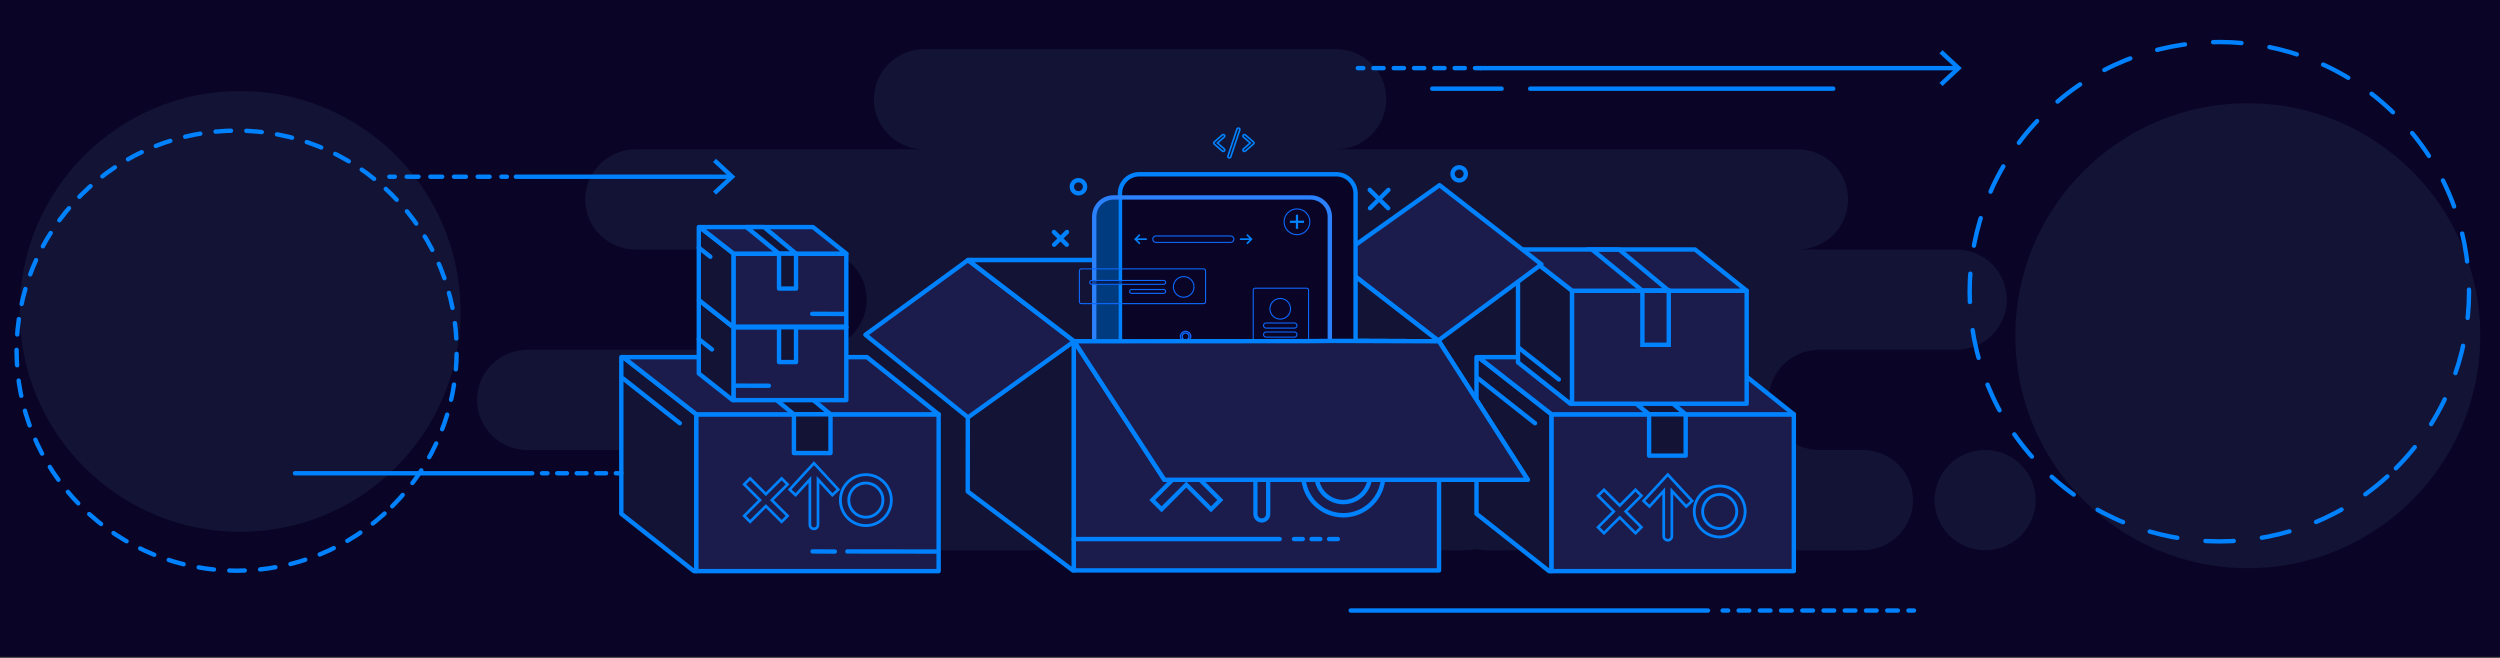 <svg width="1140" height="300" viewBox="0 0 1140 300" fill="none" xmlns="http://www.w3.org/2000/svg">
<rect x="0" y="0" width="1140" height="300" fill="#333333" stroke="none"/>
<g clip-path="url(#clip0_3861_24773)">
<path d="M1140 0H0V299.47H1140V0Z" fill="#0A0527"/>
<path fill-rule="evenodd" clip-rule="evenodd" d="M368.9 250.89H668.32C670.01 250.89 671.67 250.71 673.26 250.36C674.85 250.7 676.5 250.89 678.2 250.89H849.29C862.01 250.89 872.32 240.66 872.32 228.04C872.32 215.42 862.01 205.19 849.29 205.19H829.55C816.83 205.19 806.52 194.96 806.52 182.34C806.52 169.72 816.83 159.49 829.55 159.49H892.07C904.79 159.49 915.1 149.26 915.1 136.64C915.1 124.02 904.79 113.79 892.07 113.79H819.68C832.4 113.79 842.71 103.56 842.71 90.94C842.71 78.32 832.4 68.1 819.67 68.1H609.1C621.82 68.1 632.13 57.87 632.13 45.25C632.13 32.63 621.82 22.4 609.1 22.4H421.55C408.83 22.4 398.52 32.63 398.52 45.25C398.52 57.87 408.83 68.1 421.55 68.1H289.94C277.22 68.1 266.91 78.33 266.91 90.95C266.91 103.57 277.22 113.8 289.94 113.8H372.2C384.92 113.8 395.23 124.03 395.23 136.65C395.23 149.27 384.92 159.5 372.2 159.5H240.58C227.86 159.5 217.55 169.73 217.55 182.35C217.55 194.97 227.86 205.2 240.58 205.2H368.9C356.18 205.2 345.87 215.43 345.87 228.05C345.87 240.67 356.18 250.89 368.9 250.89ZM905.22 250.89C917.94 250.89 928.25 240.66 928.25 228.04C928.25 215.42 917.94 205.19 905.22 205.19C892.5 205.19 882.19 215.42 882.19 228.04C882.19 240.66 892.5 250.89 905.22 250.89Z" fill="#131335"/>
<mask id="mask0_3861_24773" style="mask-type:luminance" maskUnits="userSpaceOnUse" x="0" y="-1" width="1140" height="301">
<path d="M1140 -0.34H0V299.13H1140V-0.34Z" fill="white"/>
</mask>
<g mask="url(#mask0_3861_24773)">
<path d="M1025 259.083C1083.54 259.083 1131 211.625 1131 153.083C1131 94.54 1083.54 47.083 1025 47.083C966.458 47.083 919 94.54 919 153.083C919 211.625 966.458 259.083 1025 259.083Z" fill="#131335"/>
<path d="M1092.53 213.533C1137 169.068 1137 96.976 1092.53 52.511C1048.07 8.046 975.976 8.046 931.511 52.511C887.046 96.976 887.046 169.068 931.511 213.533C975.976 257.998 1048.07 257.998 1092.53 213.533Z" stroke="#0082FF" stroke-width="2" stroke-miterlimit="10" stroke-linecap="round" stroke-dasharray="12.91 12.91"/>
<path d="M109.5 242.5C165.005 242.5 210 197.505 210 142C210 86.495 165.005 41.5 109.5 41.5C53.995 41.5 9 86.495 9 142C9 197.505 53.995 242.5 109.5 242.5Z" fill="#131335"/>
<path d="M178.855 230.855C218.04 191.669 218.04 128.137 178.855 88.952C139.669 49.766 76.137 49.766 36.952 88.952C-2.234 128.137 -2.234 191.669 36.952 230.855C76.137 270.04 139.669 270.04 178.855 230.855Z" stroke="#0082FF" stroke-width="2" stroke-miterlimit="10" stroke-linecap="round" stroke-dasharray="7.03 7.03"/>
</g>
<path d="M674.11 162.85H673.29V234.29L706.41 260.44H707.52V188.93L674.11 162.85Z" fill="#131335" stroke="#0082FF" stroke-width="2" stroke-miterlimit="10" stroke-linecap="round" stroke-linejoin="round"/>
<path d="M817.99 188.93H707.52V260.44H817.99V188.93Z" fill="#1C1C4C" stroke="#0082FF" stroke-width="2" stroke-miterlimit="10" stroke-linecap="round" stroke-linejoin="round"/>
<path d="M817.98 188.93L785.3 162.85H674.11L707.52 188.93H817.98Z" fill="#1C1C4C" stroke="#0082FF" stroke-width="2" stroke-miterlimit="10" stroke-linecap="round" stroke-linejoin="round"/>
<path d="M737.26 162.85H720.02L751.99 188.93H768.67L737.26 162.85Z" fill="#131335" stroke="#0082FF" stroke-width="2" stroke-miterlimit="10" stroke-linecap="round" stroke-linejoin="round"/>
<path d="M768.67 188.93H751.99V207.77H768.67V188.93Z" fill="#131335" stroke="#0082FF" stroke-width="2" stroke-miterlimit="10" stroke-linecap="round" stroke-linejoin="round"/>
<path d="M674.11 172.61L699.96 192.99" stroke="#0082FF" stroke-width="2" stroke-miterlimit="10" stroke-linecap="round" stroke-linejoin="round"/>
<path d="M565.35 59.24L561.22 71.56C561.11 71.88 560.73 72.06 560.36 71.96C560.02 71.85 559.81 71.51 559.93 71.16L564.06 58.84C564.17 58.52 564.55 58.34 564.92 58.44C565.27 58.55 565.47 58.89 565.35 59.24ZM567.93 61.55L571.6 64.74C571.74 64.85 571.83 65.03 571.83 65.19C571.83 65.38 571.74 65.54 571.6 65.67L567.93 68.86C567.64 69.1 567.21 69.1 566.95 68.83C566.69 68.56 566.69 68.17 566.98 67.93L570.11 65.19L566.98 62.48C566.69 62.24 566.69 61.84 566.95 61.58C567.22 61.31 567.65 61.31 567.93 61.55ZM558.29 62.48L555.16 65.19L558.29 67.93C558.58 68.17 558.58 68.57 558.32 68.83C558.06 69.1 557.63 69.1 557.34 68.86L553.67 65.67C553.53 65.54 553.47 65.38 553.47 65.19C553.47 65.03 553.53 64.85 553.67 64.74L557.34 61.55C557.63 61.31 558.06 61.31 558.32 61.58C558.58 61.84 558.58 62.24 558.29 62.48Z" stroke="#0082FF" stroke-width="0.75"/>
<path d="M489.6 155.45L489.83 155.62H656.2V155.23L608.36 118.59H442.79L489.6 155.45Z" fill="#E8F0FE" stroke="#0082FF" stroke-width="2" stroke-miterlimit="10" stroke-linecap="round" stroke-linejoin="round"/>
<path d="M489.6 155.45V260.1H656.2V155.62H489.83L489.6 155.45Z" fill="#1C1C4C" stroke="#0082FF" stroke-width="2" stroke-miterlimit="10" stroke-linecap="round" stroke-linejoin="round"/>
<path d="M442.79 118.59H441.4L441.29 224.14L489.24 260.1H489.6V155.45L442.79 118.59Z" fill="#131335" stroke="#0082FF" stroke-width="2" stroke-miterlimit="10" stroke-linecap="round" stroke-linejoin="round"/>
<path d="M489.6 245.81H583.53" stroke="#0082FF" stroke-width="2" stroke-miterlimit="10" stroke-linecap="round" stroke-linejoin="round"/>
<path d="M590.06 245.81H611.63" stroke="#0082FF" stroke-width="2" stroke-miterlimit="10" stroke-linecap="round" stroke-linejoin="round" stroke-dasharray="4 4"/>
<path d="M692.8 113.76H692.21V165.25L716.08 184.1H716.87V132.56L692.8 113.76Z" fill="#131335" stroke="#0082FF" stroke-width="2" stroke-miterlimit="10" stroke-linecap="round" stroke-linejoin="round"/>
<path d="M796.48 132.56H716.87V184.1H796.48V132.56Z" fill="#1C1C4C" stroke="#0082FF" stroke-width="2" stroke-miterlimit="10" stroke-linecap="round" stroke-linejoin="round"/>
<path d="M796.49 132.56L772.93 113.76H692.8L716.87 132.56H796.49Z" fill="#1C1C4C" stroke="#0082FF" stroke-width="2" stroke-miterlimit="10" stroke-linecap="round" stroke-linejoin="round"/>
<path d="M738.31 113.76H725.89L748.93 132.56H760.95L738.31 113.76Z" stroke="#0082FF" stroke-width="2" stroke-miterlimit="10"/>
<path d="M760.95 132.56H748.93V157.22H760.95V132.56Z" stroke="#0082FF" stroke-width="2" stroke-miterlimit="10"/>
<path d="M692.21 158.33L710.83 173.02" stroke="#0082FF" stroke-width="2" stroke-miterlimit="10" stroke-linecap="round" stroke-linejoin="round"/>
<path d="M655.91 155.23L702.89 120.54L656.44 84.44L608.36 118.59L656.12 155.56L655.91 155.23Z" fill="#1C1C4C" stroke="#0082FF" stroke-width="2" stroke-miterlimit="10" stroke-linecap="round" stroke-linejoin="round"/>
<path d="M394.63 152.66L441.4 190.34L489.83 155.62L441.4 118.59L394.63 152.66Z" fill="#1C1C4C" stroke="#0082FF" stroke-width="2" stroke-miterlimit="10" stroke-linecap="round" stroke-linejoin="round"/>
<path d="M656.2 155.621L656.12 155.561L656.16 155.621H656.2Z" stroke="#0082FF" stroke-width="2" stroke-miterlimit="10" stroke-linecap="round" stroke-linejoin="round"/>
<path d="M656.16 155.62L656.12 155.56L608.36 118.59V155.45L656.16 155.62Z" fill="#131335" stroke="#0082FF" stroke-width="2" stroke-miterlimit="10" stroke-linecap="round" stroke-linejoin="round"/>
<path d="M608.36 155.45V118.59H441.4L489.83 155.62L595.12 155.56L608.36 155.45Z" fill="#131335" stroke="#0082FF" stroke-width="2" stroke-miterlimit="10" stroke-linecap="round" stroke-linejoin="round"/>
<path d="M608.36 155.45L595.12 155.56L489.83 155.62L530.96 218.78H696.65L656.16 155.62L608.36 155.45Z" fill="#E8F0FE" stroke="#0082FF" stroke-width="2" stroke-miterlimit="10" stroke-linecap="round" stroke-linejoin="round"/>
<path d="M284.15 162.85H283.32V234.29L316.45 260.44H317.55V188.93L284.15 162.85Z" fill="#131335" stroke="#0082FF" stroke-width="2" stroke-miterlimit="10" stroke-linecap="round" stroke-linejoin="round"/>
<path d="M428.02 188.93H317.55V260.44H428.02V188.93Z" fill="#1C1C4C" stroke="#0082FF" stroke-width="2" stroke-miterlimit="10" stroke-linecap="round" stroke-linejoin="round"/>
<path d="M428.02 188.93L395.33 162.85H284.15L317.55 188.93H428.02Z" fill="#1C1C4C" stroke="#0082FF" stroke-width="2" stroke-miterlimit="10" stroke-linecap="round" stroke-linejoin="round"/>
<path d="M347.29 162.85H330.06L362.03 188.93H378.7L347.29 162.85Z" fill="#131335" stroke="#0082FF" stroke-width="2" stroke-miterlimit="10" stroke-linecap="round" stroke-linejoin="round"/>
<path d="M378.71 188.93H362.03V206.6H378.71V188.93Z" fill="#131335" stroke="#0082FF" stroke-width="2" stroke-miterlimit="10" stroke-linecap="round" stroke-linejoin="round"/>
<path d="M284.15 172.61L309.99 192.99" stroke="#0082FF" stroke-width="2" stroke-miterlimit="10" stroke-linecap="round" stroke-linejoin="round"/>
<path d="M319.03 137.07H318.65V170.29L334.05 182.45H334.56V149.2L319.03 137.07Z" fill="#131335" stroke="#0082FF" stroke-width="2" stroke-miterlimit="10" stroke-linecap="round" stroke-linejoin="round"/>
<path d="M385.92 149.2H334.56V182.45H385.92V149.2Z" fill="#1C1C4C" stroke="#0082FF" stroke-width="2" stroke-miterlimit="10" stroke-linecap="round" stroke-linejoin="round"/>
<path d="M385.92 149.2L370.73 137.07H319.03L334.56 149.2H385.92Z" fill="#E8F0FE" stroke="#0082FF" stroke-width="2" stroke-miterlimit="10" stroke-linecap="round" stroke-linejoin="round"/>
<path d="M348.39 137.07H340.38L355.24 149.2H363L348.39 137.07Z" fill="#0082FF"/>
<path d="M362.99 149.2H355.24V165.11H362.99V149.2Z" fill="#131335" stroke="#0082FF" stroke-width="2" stroke-miterlimit="10" stroke-linecap="round" stroke-linejoin="round"/>
<path d="M318.65 154.62L324.66 159.35" stroke="#0082FF" stroke-width="2" stroke-miterlimit="10" stroke-linecap="round" stroke-linejoin="round"/>
<path d="M319.03 103.55H318.65V136.77L334.05 148.93H334.56V115.68L319.03 103.55Z" fill="#131335" stroke="#0082FF" stroke-width="2" stroke-miterlimit="10" stroke-linecap="round" stroke-linejoin="round"/>
<path d="M385.92 115.68H334.56V148.93H385.92V115.68Z" fill="#1C1C4C" stroke="#0082FF" stroke-width="2" stroke-miterlimit="10" stroke-linecap="round" stroke-linejoin="round"/>
<path d="M385.92 115.68L370.73 103.55H319.03L334.56 115.68H385.92Z" fill="#1C1C4C" stroke="#0082FF" stroke-width="2" stroke-miterlimit="10" stroke-linecap="round" stroke-linejoin="round"/>
<path d="M348.39 103.55H340.38L355.24 115.68H363L348.39 103.55Z" fill="#131335" stroke="#0082FF" stroke-width="2" stroke-miterlimit="10" stroke-linecap="round" stroke-linejoin="round"/>
<path d="M362.99 115.68H355.24V131.59H362.99V115.68Z" fill="#131335" stroke="#0082FF" stroke-width="2" stroke-miterlimit="10" stroke-linecap="round" stroke-linejoin="round"/>
<path d="M318.65 112.92L323.92 117.07" stroke="#0082FF" stroke-width="2" stroke-miterlimit="10" stroke-linecap="round" stroke-linejoin="round"/>
<path d="M370.36 143.11L385.38 143.16" stroke="#0082FF" stroke-width="2" stroke-miterlimit="10" stroke-linecap="round" stroke-linejoin="round"/>
<path d="M335.56 175.86L350.58 175.91" stroke="#0082FF" stroke-width="2" stroke-miterlimit="10" stroke-linecap="round" stroke-linejoin="round"/>
<path d="M386.4 251.45L427.36 251.5" stroke="#0082FF" stroke-width="2" stroke-miterlimit="10" stroke-linecap="round" stroke-linejoin="round"/>
<path d="M370.53 251.45L380.68 251.5" stroke="#0082FF" stroke-width="2" stroke-miterlimit="10" stroke-linecap="round" stroke-linejoin="round"/>
<path d="M342.06 238.81L338.48 235.23L345.66 228.05L338.48 220.87L342.06 217.29L349.24 224.47L356.42 217.29L360 220.87L352.82 228.05L360 235.23L356.42 238.81L349.24 231.63L342.06 238.81ZM349.24 229.89L356.42 237.07L358.26 235.23L351.08 228.05L358.26 220.87L356.42 219.03L349.24 226.21L342.06 219.03L340.22 220.87L347.4 228.05L340.22 235.23L342.06 237.07L349.24 229.89Z" fill="#0082FF"/>
<path d="M394.83 215.8C388.06 215.8 382.57 221.29 382.57 228.06H383.86C383.86 222 388.77 217.09 394.83 217.09V215.8ZM407.08 228.05C407.08 221.28 401.59 215.79 394.83 215.79V217.08C400.89 217.08 405.8 221.99 405.8 228.05H407.08ZM394.83 240.31C401.6 240.31 407.08 234.82 407.08 228.05H405.79C405.79 234.11 400.88 239.02 394.82 239.02V240.31H394.83ZM382.57 228.05C382.57 234.82 388.06 240.31 394.83 240.31V239.02C388.77 239.02 383.86 234.11 383.86 228.05H382.57ZM394.83 220.92C398.77 220.92 401.97 224.12 401.97 228.06H403.26C403.26 223.41 399.48 219.63 394.83 219.63V220.92ZM387.69 228.05C387.69 224.12 390.89 220.91 394.83 220.91V219.62C390.18 219.62 386.4 223.4 386.4 228.05H387.69ZM394.83 235.19C390.89 235.19 387.69 231.99 387.69 228.05H386.4C386.4 232.7 390.18 236.48 394.83 236.48V235.19ZM401.97 228.05C401.97 231.99 398.77 235.19 394.83 235.19V236.48C399.48 236.48 403.26 232.7 403.26 228.05H401.97Z" fill="#0082FF"/>
<path d="M371.15 241.79C369.79 241.79 368.68 240.68 368.68 239.32V220.24L362.82 226.64L359.21 223.27L371.15 210.31L383.12 223.27L379.51 226.64L373.62 220.23V239.32C373.62 240.68 372.51 241.79 371.15 241.79ZM369.92 217.08V239.32C369.92 240 370.47 240.56 371.16 240.56C371.84 240.56 372.4 240.01 372.4 239.32V217.07L379.59 224.89L381.4 223.2L371.16 212.12L360.95 223.2L362.76 224.89L369.92 217.08Z" fill="#0082FF"/>
<path d="M731.41 244L727.83 240.42L735.01 233.24L727.83 226.06L731.41 222.48L738.59 229.66L745.77 222.48L749.35 226.06L742.17 233.24L749.35 240.42L745.77 244L738.59 236.82L731.41 244ZM738.59 235.08L745.77 242.26L747.61 240.42L740.43 233.24L747.61 226.06L745.77 224.22L738.59 231.4L731.41 224.22L729.57 226.06L736.75 233.24L729.57 240.42L731.41 242.26L738.59 235.08Z" fill="#0082FF"/>
<path d="M784.18 220.99C777.41 220.99 771.92 226.48 771.92 233.25H773.21C773.21 227.19 778.12 222.28 784.18 222.28V220.99ZM796.44 233.25C796.44 226.48 790.95 220.99 784.19 220.99V222.28C790.25 222.28 795.16 227.19 795.16 233.25H796.44ZM784.18 245.5C790.95 245.5 796.43 240.01 796.43 233.24H795.14C795.14 239.3 790.23 244.21 784.17 244.21V245.5H784.18ZM771.93 233.25C771.93 240.02 777.42 245.51 784.19 245.51V244.22C778.13 244.22 773.22 239.31 773.22 233.25H771.93ZM784.18 226.11C788.12 226.11 791.32 229.31 791.32 233.25H792.61C792.61 228.6 788.83 224.82 784.18 224.82V226.11ZM777.04 233.25C777.04 229.32 780.24 226.11 784.18 226.11V224.82C779.53 224.82 775.75 228.6 775.75 233.25H777.04ZM784.18 240.38C780.24 240.38 777.04 237.18 777.04 233.24H775.75C775.75 237.89 779.53 241.67 784.18 241.67V240.38ZM791.32 233.25C791.32 237.19 788.12 240.39 784.18 240.39V241.68C788.83 241.68 792.61 237.9 792.61 233.25H791.32Z" fill="#0082FF"/>
<path d="M760.51 246.98C759.15 246.98 758.04 245.87 758.04 244.51V225.43L752.18 231.83L748.57 228.46L760.51 215.5L772.48 228.46L768.87 231.83L762.98 225.42V244.51C762.97 245.88 761.87 246.98 760.51 246.98ZM759.27 222.27V244.51C759.27 245.19 759.82 245.75 760.51 245.75C761.19 245.75 761.75 245.2 761.75 244.51V222.26L768.94 230.08L770.75 228.39L760.51 217.31L750.3 228.39L752.11 230.08L759.27 222.27Z" fill="#0082FF"/>
<path d="M529.69 233.62L524.07 228L535.34 216.73L524.07 205.46L529.69 199.84L540.96 211.11L552.23 199.84L557.85 205.46L546.58 216.73L557.84 228L552.22 233.62L540.95 222.35L529.69 233.62ZM540.96 219.62L552.23 230.89L555.11 228.01L543.84 216.74L555.11 205.47L552.23 202.59L540.96 213.86L529.69 202.59L526.81 205.47L538.08 216.74L526.8 228L529.68 230.88L540.96 219.62Z" fill="#0082FF"/>
<path d="M612.54 197.49C601.91 197.49 593.3 206.1 593.3 216.73H595.32C595.32 207.22 603.03 199.51 612.54 199.51V197.49ZM631.78 216.73C631.78 206.1 623.17 197.49 612.54 197.49V199.51C622.05 199.51 629.76 207.22 629.76 216.73H631.78ZM612.54 235.98C623.17 235.98 631.78 227.36 631.78 216.74H629.76C629.76 226.25 622.05 233.96 612.54 233.96V235.98ZM593.3 216.73C593.3 227.36 601.92 235.97 612.54 235.97V233.95C603.03 233.95 595.32 226.24 595.32 216.73H593.3ZM612.54 205.52C618.72 205.52 623.75 210.55 623.75 216.73H625.77C625.77 209.43 619.84 203.5 612.54 203.5V205.52ZM601.33 216.73C601.33 210.55 606.36 205.52 612.54 205.52V203.5C605.24 203.5 599.31 209.43 599.31 216.73H601.33ZM612.54 227.94C606.36 227.94 601.33 222.91 601.33 216.73H599.31C599.31 224.03 605.24 229.96 612.54 229.96V227.94ZM623.75 216.73C623.75 222.91 618.72 227.94 612.54 227.94V229.96C619.84 229.96 625.77 224.02 625.77 216.73H623.75Z" fill="#0082FF"/>
<path d="M575.37 238.3C573.23 238.3 571.5 236.56 571.5 234.43V204.47L562.3 214.52L556.63 209.24L575.38 188.89L594.18 209.23L588.51 214.51L579.26 204.44V234.42C579.24 236.56 577.5 238.3 575.37 238.3ZM573.43 199.5V234.43C573.43 235.5 574.3 236.37 575.37 236.37C576.44 236.37 577.31 235.5 577.31 234.43V199.5L588.6 211.78L591.44 209.13L575.37 191.73L559.34 209.12L562.18 211.77L573.43 199.5Z" fill="#0082FF"/>
<path d="M510.7 88.27V156.37C510.7 161.23 514.64 165.18 519.51 165.18H609.33C614.19 165.18 618.14 161.24 618.14 156.37V88.27C618.14 83.41 614.2 79.46 609.33 79.46H519.5C514.64 79.46 510.7 83.41 510.7 88.27Z" fill="#0A0527" stroke="#0082FF" stroke-width="2" stroke-miterlimit="10" stroke-linecap="round" stroke-linejoin="round"/>
<path fill-rule="evenodd" clip-rule="evenodd" d="M507.76 176.22C502.57 176.22 498.37 172.01 498.37 166.83V99.9C498.37 94.71 502.58 90.51 507.76 90.51H510.11V156.41C510.11 161.6 514.32 165.8 519.5 165.8H606.98V166.83C606.98 172.02 602.77 176.22 597.59 176.22H507.76Z" fill="#003A7F"/>
<path d="M498.96 98.84V166.94C498.96 171.8 502.9 175.75 507.77 175.75H597.59C602.45 175.75 606.4 171.81 606.4 166.94V98.84C606.4 93.98 602.46 90.03 597.59 90.03H507.77C502.9 90.03 498.96 93.97 498.96 98.84Z" stroke="#2B80FC" stroke-width="2"/>
<path d="M568.32 110.84L569.72 109.45H565.67C565.47 109.45 565.31 109.27 565.31 109.06C565.31 108.84 565.47 108.67 565.67 108.67H569.72L568.33 107.29L568.83 106.72L571.19 109.07L568.83 111.42L568.32 110.84Z" fill="#0082FF"/>
<path d="M562.65 109.071C562.65 109.881 561.99 110.541 561.18 110.541H527.13C526.32 110.541 525.66 109.881 525.66 109.071C525.66 108.261 526.32 107.601 527.13 107.601H561.18C562 107.601 562.65 108.261 562.65 109.071Z" fill="#0A0527" fill-opacity="0.5" stroke="#0C69FF" stroke-width="0.5"/>
<path d="M520.01 110.84L518.62 109.45H522.67C522.87 109.45 523.03 109.27 523.03 109.06C523.03 108.84 522.87 108.67 522.67 108.67H518.62L520.01 107.29L519.52 106.72L517.16 109.07L519.52 111.42L520.01 110.84Z" fill="#0082FF"/>
<path d="M596.71 132.3V156.96C596.71 157.45 596.32 157.84 595.83 157.84H572.35C571.86 157.84 571.47 157.45 571.47 156.96V132.3C571.47 131.81 571.86 131.42 572.35 131.42H595.83C596.31 131.42 596.71 131.81 596.71 132.3Z" fill="#0A0527" fill-opacity="0.5" stroke="#0C69FF" stroke-width="0.5"/>
<path d="M583.79 145.51C586.386 145.51 588.49 143.406 588.49 140.81C588.49 138.215 586.386 136.11 583.79 136.11C581.194 136.11 579.09 138.215 579.09 140.81C579.09 143.406 581.194 145.51 583.79 145.51Z" fill="#0A0527" stroke="#0C69FF" stroke-width="0.5"/>
<path d="M591.42 148.45C591.42 149.1 590.89 149.62 590.25 149.62H577.33C576.68 149.62 576.16 149.09 576.16 148.45C576.16 147.8 576.69 147.28 577.33 147.28H590.25C590.9 147.27 591.42 147.8 591.42 148.45Z" fill="#0A0527" stroke="#0C69FF" stroke-width="0.5"/>
<path d="M591.42 152.56C591.42 153.21 590.89 153.73 590.25 153.73H577.33C576.68 153.73 576.16 153.2 576.16 152.56C576.16 151.91 576.69 151.39 577.33 151.39H590.25C590.9 151.38 591.42 151.91 591.42 152.56Z" fill="#0A0527" stroke="#0C69FF" stroke-width="0.5"/>
<path d="M539.76 135.53C542.356 135.53 544.46 133.426 544.46 130.83C544.46 128.235 542.356 126.13 539.76 126.13C537.164 126.13 535.06 128.235 535.06 130.83C535.06 133.426 537.164 135.53 539.76 135.53Z" fill="#0A0527" fill-opacity="0.5" stroke="#0C69FF" stroke-width="0.5"/>
<path d="M531.54 128.78C531.54 129.27 531.15 129.66 530.66 129.66H497.78C497.29 129.66 496.9 129.27 496.9 128.78C496.9 128.29 497.29 127.9 497.78 127.9H530.66C531.14 127.9 531.54 128.29 531.54 128.78Z" fill="#0A0527" fill-opacity="0.5" stroke="#0C69FF" stroke-width="0.5"/>
<path d="M531.54 132.89C531.54 133.38 531.15 133.77 530.66 133.77H515.98C515.49 133.77 515.1 133.38 515.1 132.89C515.1 132.4 515.49 132.01 515.98 132.01H530.66C531.14 132.01 531.54 132.4 531.54 132.89Z" fill="#0A0527" fill-opacity="0.5" stroke="#0C69FF" stroke-width="0.5"/>
<path d="M549.74 123.49V137.58C549.74 138.07 549.35 138.46 548.86 138.46H493.09C492.6 138.46 492.21 138.07 492.21 137.58V123.49C492.21 123 492.6 122.61 493.09 122.61H548.86C549.34 122.61 549.74 123.01 549.74 123.49Z" stroke="#0C69FF" stroke-width="0.5"/>
<path d="M591.42 107.011C594.662 107.011 597.29 104.382 597.29 101.141C597.29 97.899 594.662 95.27 591.42 95.27C588.178 95.27 585.55 97.899 585.55 101.141C585.55 104.382 588.178 107.011 591.42 107.011Z" fill="#0A0527" fill-opacity="0.5" stroke="#0C69FF" stroke-width="0.5"/>
<path d="M540.63 151.381C541.77 151.381 542.7 152.311 542.7 153.451H543.29C543.29 151.981 542.1 150.801 540.64 150.801V151.381H540.63ZM538.56 153.451C538.56 152.311 539.49 151.381 540.63 151.381V150.791C539.16 150.791 537.98 151.981 537.98 153.441H538.56V153.451ZM540.63 155.521C539.49 155.521 538.56 154.591 538.56 153.451H537.97C537.97 154.921 539.16 156.101 540.62 156.101V155.521H540.63ZM542.69 153.451C542.69 154.591 541.76 155.521 540.62 155.521V156.111C542.09 156.111 543.27 154.921 543.27 153.461H542.69V153.451ZM540.63 151.571C539.6 151.571 538.75 152.411 538.75 153.451H539.34C539.34 152.741 539.92 152.161 540.63 152.161V151.571ZM542.5 153.451C542.5 152.421 541.66 151.571 540.62 151.571V152.161C541.33 152.161 541.91 152.741 541.91 153.451H542.5ZM540.63 155.321C541.67 155.321 542.51 154.481 542.51 153.441H541.92C541.92 154.151 541.34 154.731 540.63 154.731V155.321ZM538.75 153.451C538.75 154.491 539.59 155.331 540.63 155.331V154.741C539.92 154.741 539.34 154.161 539.34 153.451H538.75Z" fill="#0C69FF"/>
<path d="M590.91 100.63V97.92H591.93V100.63H594.64V101.65H591.93V104.36H590.91V101.65H588.2V100.63H590.91Z" fill="#0082FF"/>
<path d="M608.36 155.45L595.12 155.56L489.83 155.62L530.96 218.78H696.65L656.16 155.62L608.36 155.45Z" fill="#1C1C4C" stroke="#0082FF" stroke-width="2" stroke-miterlimit="10" stroke-linecap="round" stroke-linejoin="round"/>
<path d="M665.39 82.27C667.06 82.27 668.41 80.93 668.41 79.28C668.41 77.63 667.06 76.29 665.39 76.29C663.72 76.29 662.37 77.63 662.37 79.28C662.37 80.93 663.72 82.27 665.39 82.27Z" stroke="#0082FF" stroke-width="2" stroke-linecap="round" stroke-linejoin="round"/>
<path d="M624.59 86.59L633 94.93M633.12 86.59L624.71 94.93" stroke="#0082FF" stroke-width="2" stroke-linecap="round" stroke-linejoin="round"/>
<path d="M480.59 105.79L486.44 111.59M486.53 105.79L480.68 111.59" stroke="#0082FF" stroke-width="2" stroke-linecap="round" stroke-linejoin="round"/>
<path d="M491.78 88.15C493.45 88.15 494.8 86.81 494.8 85.16C494.8 83.51 493.45 82.17 491.78 82.17C490.11 82.17 488.76 83.51 488.76 85.16C488.76 86.81 490.12 88.15 491.78 88.15Z" stroke="#0082FF" stroke-width="2" stroke-linecap="round" stroke-linejoin="round"/>
<path d="M242.7 215.8H134.52" stroke="#0082FF" stroke-width="2" stroke-miterlimit="10" stroke-linecap="round" stroke-linejoin="round"/>
<path d="M283.32 215.8H280.82" stroke="#0082FF" stroke-width="2" stroke-linecap="round" stroke-linejoin="round"/>
<path d="M276.37 215.8H251.86" stroke="#0082FF" stroke-width="2" stroke-linecap="round" stroke-linejoin="round" stroke-dasharray="4.46 4.46"/>
<path d="M249.64 215.8H247.14" stroke="#0082FF" stroke-width="2" stroke-linecap="round" stroke-linejoin="round"/>
<path d="M697.77 40.43H835.94" stroke="#0082FF" stroke-width="2" stroke-miterlimit="10" stroke-linecap="round" stroke-linejoin="round"/>
<path d="M675.1 31.06H892.39" stroke="#0082FF" stroke-width="2" stroke-linecap="round" stroke-linejoin="round"/>
<path d="M885.77 39.24L884.4 37.78L891.63 31.06L884.4 24.35L885.77 22.88L894.56 31.06L885.77 39.24Z" fill="#0082FF"/>
<path d="M653.11 40.43H684.73" stroke="#0082FF" stroke-width="2" stroke-miterlimit="10" stroke-linecap="round" stroke-linejoin="round"/>
<path d="M235.24 80.58H333.14" stroke="#0082FF" stroke-width="2" stroke-linecap="round" stroke-linejoin="round"/>
<path d="M326.51 88.76L325.15 87.29L332.37 80.58L325.15 73.87L326.51 72.4L335.31 80.58L326.51 88.76Z" fill="#0082FF"/>
<path d="M619.16 31.06H621.66" stroke="#0082FF" stroke-width="2" stroke-linecap="round" stroke-linejoin="round"/>
<path d="M626.29 31.06H670.28" stroke="#0082FF" stroke-width="2" stroke-linecap="round" stroke-linejoin="round" stroke-dasharray="4.63 4.63"/>
<path d="M672.6 31.06H675.1" stroke="#0082FF" stroke-width="2" stroke-linecap="round" stroke-linejoin="round"/>
<path d="M177.54 80.58H180.04" stroke="#0082FF" stroke-width="2" stroke-linecap="round" stroke-linejoin="round"/>
<path d="M185.44 80.58H225.93" stroke="#0082FF" stroke-width="2" stroke-linecap="round" stroke-linejoin="round" stroke-dasharray="5.4 5.4"/>
<path d="M228.63 80.58H231.13" stroke="#0082FF" stroke-width="2" stroke-linecap="round" stroke-linejoin="round"/>
<path d="M778.83 278.4H615.93" stroke="#0082FF" stroke-width="2" stroke-miterlimit="10" stroke-linecap="round" stroke-linejoin="round"/>
<path d="M872.76 278.4H870.26" stroke="#0082FF" stroke-width="2" stroke-linecap="round" stroke-linejoin="round"/>
<path d="M865.42 278.4H790.43" stroke="#0082FF" stroke-width="2" stroke-linecap="round" stroke-linejoin="round" stroke-dasharray="4.84 4.84"/>
<path d="M788.01 278.4H785.51" stroke="#0082FF" stroke-width="2" stroke-linecap="round" stroke-linejoin="round"/>
</g>
<defs>
<clipPath id="clip0_3861_24773">
<rect width="1140" height="300" fill="white"/>
</clipPath>
</defs>
</svg>
